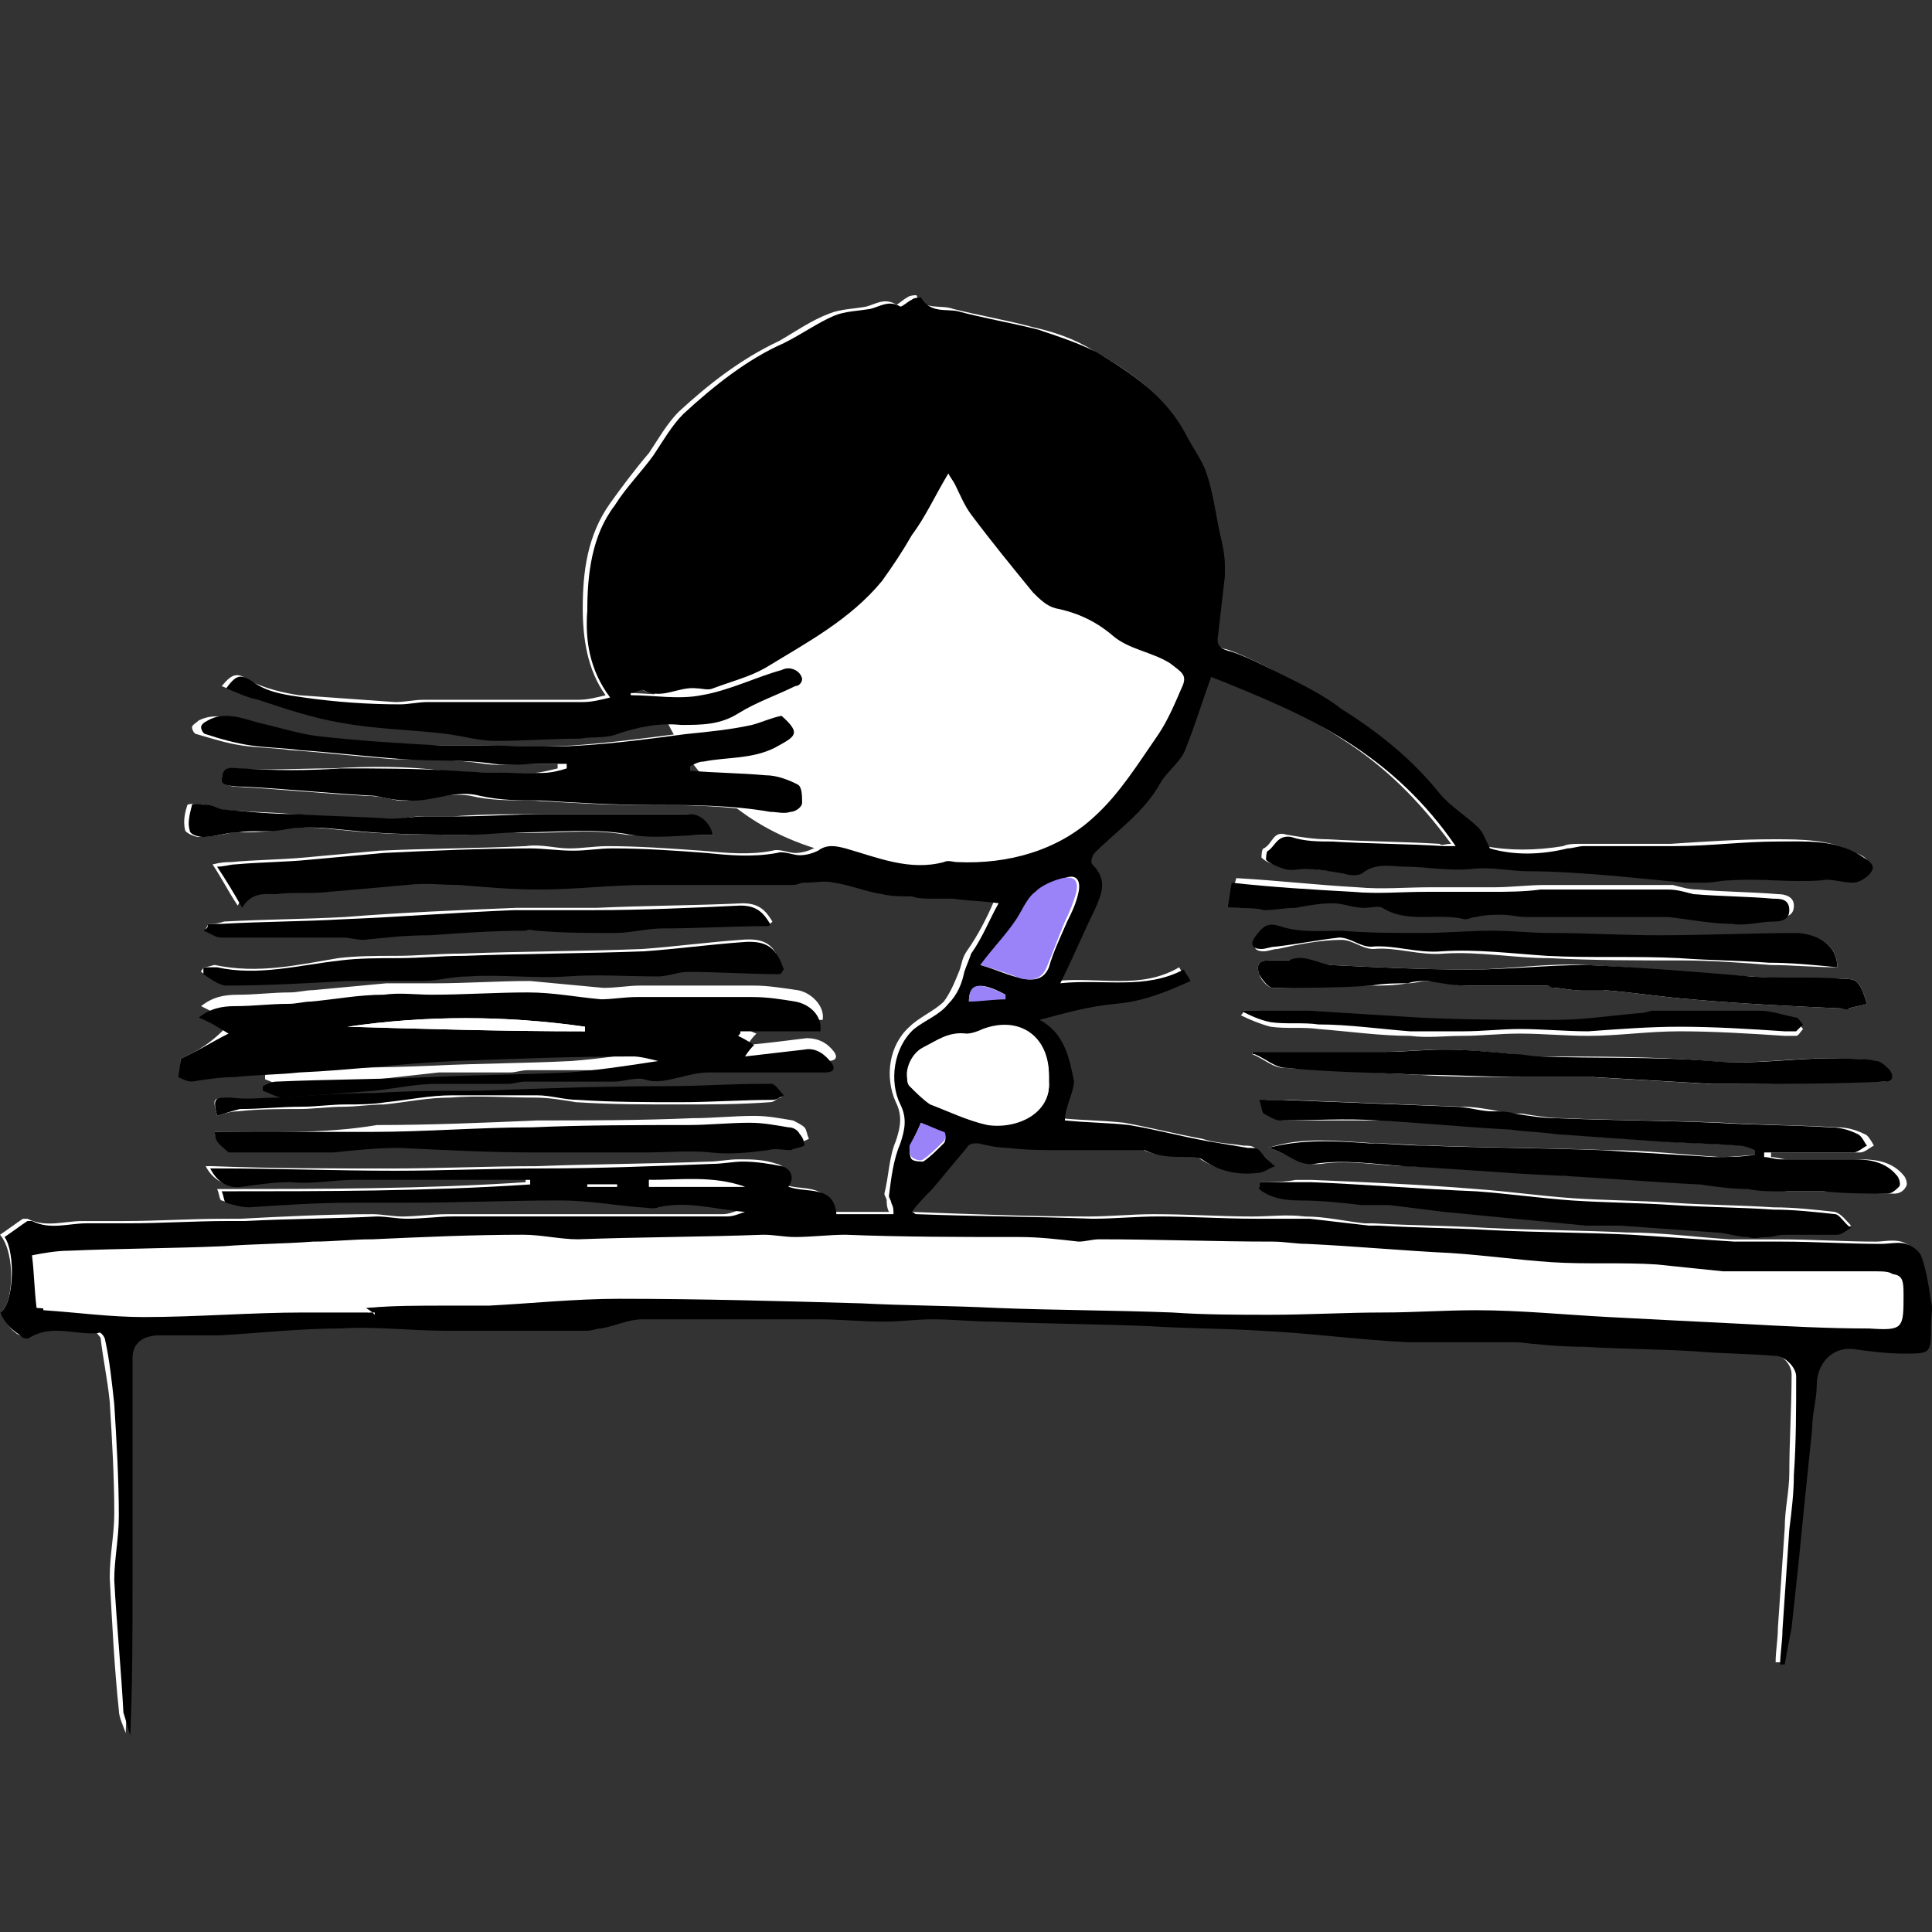 <svg width="72" height="72" viewBox="0 0 72 72" fill="none" xmlns="http://www.w3.org/2000/svg">
<rect x="0" y="0" width="72" height="72" fill="#333333" stroke="none"/>
<path d="M42.071 17.816L44.796 24.291L44.285 26.591C44.285 26.591 41.901 32.47 34.151 32.214C26.316 31.959 24.442 26.932 23.505 22.928C22.398 18.412 36.024 15.43 36.024 15.43L42.071 17.816Z" fill="white"/>
<path d="M0.001 48.913C0.171 49.169 0.342 49.509 0.597 49.68C0.682 49.765 0.853 49.765 0.938 49.765C1.789 49.254 2.641 49.595 3.493 49.595C3.578 49.595 3.663 49.765 3.748 49.85C3.833 50.617 4.004 51.384 4.089 52.236C4.174 53.599 4.259 55.047 4.259 56.41C4.259 57.177 4.089 57.944 4.089 58.796C4.174 60.415 4.259 62.119 4.429 63.737C4.429 63.993 4.6 64.334 4.685 64.589C4.77 62.63 4.77 60.755 4.77 58.796C4.77 56.07 4.77 53.258 4.77 50.532C4.77 49.935 5.111 49.595 5.792 49.68C6.558 49.68 7.24 49.68 8.006 49.68C9.539 49.595 10.987 49.509 12.52 49.424C13.797 49.424 15.16 49.509 16.437 49.509C18.226 49.509 19.929 49.509 21.717 49.509C21.888 49.509 22.058 49.424 22.228 49.424C22.739 49.339 23.25 49.083 23.761 49.083C24.954 48.998 26.146 49.083 27.253 49.083C28.275 49.083 29.297 49.083 30.319 49.083C31.17 49.083 31.937 49.169 32.788 49.169C33.385 49.169 33.981 49.083 34.577 49.083C35.343 49.083 36.11 49.169 36.876 49.169C38.835 49.254 40.709 49.254 42.667 49.339C44.03 49.424 45.478 49.424 46.84 49.509C48.629 49.595 50.502 49.85 52.291 49.935C53.653 50.021 55.016 49.935 56.379 49.935C57.23 49.935 58.082 50.021 58.848 50.106C60.211 50.191 61.658 50.191 63.021 50.276C64.043 50.361 65.065 50.361 66.002 50.447C66.428 50.447 66.768 50.873 66.768 51.213C66.768 52.406 66.683 53.684 66.683 54.877C66.683 55.559 66.513 56.24 66.513 56.922C66.428 58.2 66.343 59.392 66.257 60.67C66.257 61.096 66.172 61.522 66.172 61.948C66.257 61.948 66.343 61.948 66.343 61.948C66.428 61.522 66.513 61.096 66.598 60.585C66.683 59.818 66.768 58.966 66.853 58.2C66.939 57.348 67.024 56.496 67.109 55.644C67.194 54.792 67.279 54.025 67.364 53.173C67.45 52.662 67.535 52.151 67.535 51.554C67.535 50.702 68.131 50.106 68.897 50.191C69.493 50.276 70.175 50.276 70.771 50.361C71.793 50.361 71.793 50.361 71.793 49.339C71.793 48.998 71.793 48.743 71.793 48.402C71.708 47.891 71.623 47.294 71.452 46.783C71.367 46.528 71.112 46.357 70.856 46.272C70.515 46.187 70.175 46.272 69.919 46.272C68.727 46.272 67.535 46.187 66.257 46.187C65.661 46.187 65.065 46.187 64.469 46.187C63.191 46.102 61.914 45.931 60.637 45.931C58.933 45.846 57.145 45.846 55.442 45.761C53.994 45.675 52.631 45.675 51.184 45.59C51.098 45.59 51.013 45.59 50.843 45.59C50.076 45.505 49.395 45.335 48.629 45.335C47.947 45.249 47.351 45.335 46.67 45.335C45.478 45.335 44.285 45.249 43.008 45.249C42.156 45.249 41.39 45.335 40.538 45.335C38.324 45.335 36.195 45.249 33.981 45.164C33.896 45.164 33.896 45.164 33.81 45.079C34.066 44.824 34.321 44.568 34.577 44.227C35.003 43.716 35.428 43.205 35.854 42.694C35.94 42.608 36.11 42.523 36.28 42.523C36.621 42.523 37.047 42.608 37.387 42.694C38.069 42.694 38.75 42.779 39.431 42.779C40.368 42.779 41.305 42.779 42.242 42.779C42.327 42.779 42.412 42.779 42.497 42.779C43.008 43.12 43.604 43.034 44.115 43.034C44.285 43.034 44.456 43.034 44.626 43.12C45.222 43.546 45.904 43.716 46.67 43.631C46.925 43.631 47.096 43.46 47.351 43.375C47.181 43.12 47.011 42.949 46.755 42.779C46.67 42.694 46.5 42.694 46.329 42.694C45.818 42.608 45.307 42.608 44.796 42.438C43.86 42.268 42.838 42.012 41.901 41.842C41.134 41.756 40.368 41.756 39.516 41.671C39.602 41.416 39.687 41.16 39.687 40.904C39.772 40.649 39.857 40.478 39.857 40.223C39.687 39.371 39.602 38.434 38.58 37.922C39.516 37.667 40.453 37.411 41.39 37.326C42.412 37.241 43.349 36.9 44.2 36.474C44.115 36.304 44.03 36.219 43.945 36.048C42.497 36.9 40.964 36.389 39.346 36.559C39.772 35.537 40.198 34.685 40.623 33.833C40.879 33.237 41.134 32.64 40.538 32.129C40.453 32.044 40.538 31.788 40.623 31.703C41.475 30.851 42.497 30.169 43.093 29.062C43.349 28.636 43.774 28.21 44.03 27.784C44.371 27.017 44.626 26.08 44.967 25.143C46.67 25.824 48.458 26.506 49.991 27.528C51.609 28.551 52.887 29.829 54.079 31.448C53.824 31.448 53.738 31.533 53.653 31.448C52.291 31.362 50.843 31.362 49.48 31.277C48.969 31.277 48.458 31.192 47.947 31.107C47.436 30.936 47.436 31.448 47.096 31.618C47.011 31.618 47.011 31.959 47.011 31.959C47.181 32.129 47.436 32.214 47.692 32.3C47.947 32.385 48.203 32.214 48.458 32.3C48.969 32.385 49.48 32.47 49.906 32.47C50.162 32.47 50.417 32.555 50.587 32.47C51.098 32.044 51.694 32.214 52.206 32.214C53.057 32.214 53.909 32.385 54.675 32.3C55.442 32.214 56.123 32.385 56.804 32.385C57.826 32.385 58.933 32.47 59.955 32.555C60.807 32.64 61.658 32.725 62.595 32.811C62.851 32.811 63.106 32.811 63.362 32.811C63.702 32.811 63.958 32.725 64.299 32.725C65.406 32.725 66.598 32.896 67.705 32.725C68.131 32.64 68.557 32.896 68.897 32.811C69.153 32.811 69.493 32.64 69.579 32.385C69.749 32.044 69.408 31.873 69.153 31.788C68.216 31.277 67.109 31.277 66.087 31.277C64.809 31.277 63.532 31.362 62.255 31.448C61.148 31.448 59.955 31.448 58.848 31.448C58.678 31.448 58.422 31.448 58.252 31.533C57.23 31.703 56.208 31.703 55.356 31.533C55.186 31.192 55.101 30.936 54.931 30.766C54.42 30.34 53.909 29.999 53.483 29.488C52.461 28.21 51.184 27.188 49.821 26.336C48.969 25.824 48.118 25.398 47.266 24.887C46.755 24.632 46.244 24.376 45.733 24.206C45.307 24.12 45.137 23.95 45.222 23.609C45.307 22.843 45.392 22.161 45.478 21.394C45.478 21.224 45.563 21.139 45.478 20.968C45.392 20.627 45.392 20.201 45.307 19.861C45.137 19.094 45.052 18.327 44.796 17.56C44.626 17.049 44.285 16.623 44.03 16.112C43.349 14.664 42.071 13.812 40.709 13.045C40.027 12.619 39.261 12.363 38.494 12.193C37.558 11.937 36.536 11.767 35.514 11.511C35.088 11.341 34.407 11.596 34.151 11C34.151 11 33.896 11 33.81 11.085C33.64 11.17 33.385 11.426 33.385 11.341C32.959 11.085 32.618 11.341 32.278 11.426C31.852 11.511 31.341 11.511 30.915 11.682C30.234 11.937 29.637 12.363 29.041 12.704C27.594 13.386 26.401 14.323 25.294 15.345C24.868 15.771 24.528 16.367 24.187 16.879C23.676 17.475 23.165 18.157 22.739 18.753C21.888 19.946 21.717 21.309 21.717 22.672C21.717 23.78 21.888 24.972 22.569 25.91C22.228 25.995 21.888 26.08 21.547 26.08C19.588 26.08 17.715 26.08 15.756 26.08C15.415 26.08 15.075 26.165 14.734 26.165C13.542 26.08 12.35 25.995 11.157 25.91C10.561 25.824 9.88 25.654 9.369 25.398C8.858 25.058 8.688 25.058 8.262 25.569C8.688 25.739 9.028 25.91 9.454 25.995C10.476 26.336 11.498 26.676 12.52 26.847C13.797 27.102 15.16 27.102 16.523 27.273C17.119 27.358 17.715 27.528 18.311 27.528C19.333 27.528 20.44 27.443 21.462 27.443C21.888 27.443 22.399 27.443 22.825 27.273C23.591 27.017 24.357 26.847 25.209 26.932C25.976 27.017 26.657 27.017 27.338 26.506C27.934 26.08 28.701 25.824 29.467 25.484C29.552 25.398 29.723 25.313 29.723 25.228C29.637 25.058 29.552 24.887 29.467 24.887C29.297 24.802 29.127 24.887 28.956 24.887C27.934 25.228 26.997 25.654 25.976 25.824C25.124 25.995 24.187 25.824 23.335 25.824V25.739C23.506 25.654 23.761 25.569 23.846 25.654C24.528 26.08 25.209 25.569 25.805 25.569C25.976 25.569 26.231 25.654 26.401 25.569C27.083 25.313 27.764 25.143 28.36 24.802C29.893 23.865 31.596 23.098 32.703 21.564C33.129 21.053 33.47 20.457 33.81 19.861C34.236 19.094 34.662 18.327 35.173 17.56C35.258 17.731 35.428 17.901 35.428 17.986C35.599 18.327 35.769 18.753 36.025 19.094C36.791 20.031 37.558 21.053 38.324 21.991C38.58 22.246 38.835 22.502 39.176 22.587C39.942 22.757 40.709 23.098 41.305 23.609C41.986 24.206 42.838 24.206 43.434 24.632C43.86 24.887 44.03 25.058 43.86 25.569C43.604 26.165 43.349 26.762 43.008 27.273C42.242 28.295 41.56 29.488 40.623 30.34C39.176 31.618 37.387 32.044 35.514 32.044C35.343 32.044 35.173 32.044 35.003 32.044C33.725 32.385 32.533 31.873 31.341 31.533C30.915 31.448 30.659 31.362 30.319 31.618C30.148 31.703 29.893 31.788 29.637 31.788C29.382 31.788 29.041 31.618 28.786 31.703C27.934 31.873 27.083 31.788 26.146 31.703C24.954 31.618 23.761 31.533 22.654 31.533C22.143 31.533 21.717 31.618 21.206 31.618C20.695 31.618 20.184 31.448 19.588 31.533C17.8 31.618 15.926 31.618 14.138 31.703C13.201 31.788 12.264 31.873 11.328 31.959C10.391 32.044 9.454 32.044 8.602 32.129C8.432 32.129 8.262 32.129 7.921 32.214C8.262 32.725 8.517 33.237 8.858 33.748C9.199 33.066 9.71 33.237 10.135 33.237C10.817 33.237 11.498 33.237 12.094 33.151C13.031 33.066 13.968 32.981 14.99 32.896C15.586 32.896 16.267 32.896 16.948 32.896C17.97 32.896 18.907 33.066 19.929 33.066C21.292 33.066 22.569 32.981 23.932 32.896C24.868 32.896 25.805 32.896 26.742 32.896C27.594 32.896 28.53 32.896 29.382 32.896C29.552 32.896 29.637 32.811 29.808 32.811C30.148 32.811 30.489 32.725 30.915 32.811C31.511 32.896 32.107 33.151 32.703 33.237C33.044 33.322 33.47 33.322 33.81 33.322C34.066 33.322 34.321 33.407 34.577 33.407C34.832 33.407 35.088 33.407 35.343 33.407C35.854 33.407 36.365 33.492 37.047 33.577C36.791 34.174 36.45 34.855 36.025 35.452C35.854 35.707 35.854 35.878 35.769 36.133C35.599 36.559 35.428 36.985 35.173 37.326C34.832 37.667 34.236 37.922 33.896 38.263C33.129 38.945 32.959 40.138 33.385 41.075C33.64 41.586 33.555 42.012 33.385 42.523C33.129 43.12 33.129 43.801 32.959 44.483C32.959 44.568 33.044 44.653 33.044 44.738C33.044 44.824 33.044 44.994 33.129 45.164C32.363 45.164 31.681 45.164 31 45.164C30.83 44.057 29.893 44.398 29.212 44.142C29.467 43.801 29.297 43.46 28.956 43.375C28.445 43.205 28.019 43.205 27.508 43.205C27.168 43.205 26.742 43.29 26.401 43.29C24.272 43.375 22.143 43.375 20.014 43.46C18.226 43.46 16.352 43.546 14.564 43.546C12.35 43.546 10.135 43.546 7.921 43.46C7.836 43.46 7.751 43.46 7.666 43.46C7.921 43.972 8.432 44.227 8.858 44.142C9.454 44.057 10.05 43.972 10.646 43.972C11.413 43.972 12.179 43.886 13.031 43.886C15.075 43.886 17.034 43.886 19.077 43.886C19.248 43.886 19.418 43.886 19.588 43.886C19.588 43.972 19.588 43.972 19.588 44.057C15.756 44.312 12.009 44.312 8.091 44.312C8.177 44.483 8.177 44.738 8.262 44.738C8.517 44.824 8.858 44.909 9.113 44.909C10.391 44.909 11.668 44.824 12.946 44.738C13.627 44.738 14.308 44.738 14.99 44.738C16.863 44.738 18.822 44.653 20.695 44.653C21.717 44.653 22.654 44.824 23.676 44.909C23.932 44.909 24.102 44.909 24.357 44.909C25.465 44.568 26.486 44.994 27.594 45.079C27.338 45.164 27.168 45.249 26.912 45.249C23.506 45.249 20.099 45.249 16.693 45.249C16.097 45.249 15.501 45.335 14.99 45.335C14.649 45.335 14.223 45.249 13.883 45.249C12.264 45.249 10.561 45.335 8.943 45.42C8.773 45.42 8.517 45.42 8.347 45.42C7.069 45.42 5.877 45.505 4.6 45.505C4.089 45.505 3.578 45.505 3.067 45.505C2.386 45.505 1.704 45.761 1.023 45.42C1.023 45.42 0.938 45.42 0.853 45.42C0.597 45.59 0.256 45.846 0.001 46.016C0.597 46.698 0.512 48.657 0.001 48.913ZM6.729 39.456C6.729 39.541 6.729 39.627 6.729 39.712C6.899 39.797 7.069 39.882 7.24 39.882C7.751 39.882 8.347 39.797 8.858 39.712C9.624 39.627 10.476 39.627 11.242 39.541C13.201 39.371 15.075 39.2 17.033 39.115C19.248 39.03 21.462 38.945 23.676 38.945C24.017 38.945 24.357 39.03 24.613 39.115C23.506 39.286 22.399 39.456 21.292 39.541C19.588 39.627 17.885 39.627 16.182 39.712C14.223 39.797 12.264 39.797 10.391 39.882C10.22 39.882 10.05 39.967 9.88 40.053C9.88 40.138 9.88 40.138 9.88 40.223C10.135 40.308 10.391 40.478 10.646 40.478C11.753 40.393 12.861 40.308 14.053 40.223C14.819 40.138 15.586 40.053 16.352 39.967C17.204 39.967 18.141 39.967 18.992 39.967C19.248 39.967 19.418 39.882 19.674 39.882C20.355 39.882 20.951 39.882 21.632 39.882C22.058 39.882 22.569 39.882 22.995 39.882C23.335 39.882 23.761 39.712 24.102 39.797C24.613 39.967 25.039 39.797 25.465 39.712C25.805 39.627 26.146 39.627 26.486 39.541C27.508 39.541 28.53 39.541 29.467 39.541C29.893 39.541 30.404 39.541 30.83 39.541C31.085 39.541 31.256 39.456 31.085 39.2C30.83 38.86 30.489 38.689 30.063 38.689C29.382 38.775 28.701 38.86 27.849 38.945C28.019 38.689 28.105 38.604 28.19 38.519C27.934 38.434 27.764 38.263 27.594 38.178C27.594 38.093 27.594 38.093 27.679 38.008C28.701 38.008 29.723 38.008 30.659 38.008C30.745 37.496 30.234 36.985 29.723 36.9C29.127 36.815 28.616 36.73 28.105 36.73C26.997 36.73 25.89 36.73 24.698 36.73C24.443 36.73 24.102 36.73 23.846 36.73C23.421 36.73 22.995 36.815 22.484 36.815C21.547 36.73 20.695 36.645 19.759 36.559C18.566 36.559 17.374 36.645 16.182 36.645C15.586 36.645 14.99 36.645 14.393 36.645C13.457 36.73 12.605 36.815 11.668 36.9C11.413 36.9 11.072 36.985 10.817 36.985C10.135 36.985 9.539 37.071 8.858 37.071C8.347 37.071 7.921 37.156 7.495 37.496C7.836 37.667 8.177 37.837 8.602 38.093C7.921 38.86 7.325 39.2 6.729 39.456ZM47.266 42.779C47.947 42.949 48.373 43.46 49.225 43.375C50.332 43.205 51.439 43.46 52.546 43.46C54.42 43.546 56.208 43.631 58.082 43.801C59.955 43.886 61.744 43.972 63.617 44.142C64.213 44.142 64.809 44.227 65.406 44.312C65.832 44.312 66.172 44.312 66.598 44.398C67.109 44.398 67.62 44.398 68.216 44.398C68.983 44.398 69.749 44.483 70.601 44.483C70.771 44.483 70.941 44.398 71.026 44.227C71.112 44.142 71.026 43.886 70.941 43.801C70.515 43.29 69.919 43.205 69.323 43.205C68.386 43.205 67.535 43.205 66.598 43.205C66.428 43.205 66.172 43.12 66.002 43.12C66.002 43.034 66.002 43.034 66.002 42.949C66.172 42.949 66.342 42.949 66.513 42.949C67.45 42.949 68.386 42.949 69.323 42.949C69.493 42.949 69.664 42.779 69.834 42.694C69.749 42.523 69.579 42.268 69.493 42.268C69.153 42.097 68.812 42.012 68.472 42.012C67.024 41.927 65.661 41.927 64.213 41.842C62.255 41.756 60.211 41.756 58.252 41.671C57.741 41.671 57.23 41.586 56.719 41.501C56.464 41.501 56.123 41.501 55.867 41.416C55.442 41.33 54.931 41.245 54.505 41.245C52.376 41.16 50.247 41.075 48.033 40.99C47.947 40.99 47.862 40.99 47.692 40.99C47.522 40.99 47.351 40.99 47.181 40.99C47.266 41.16 47.266 41.416 47.351 41.501C47.522 41.671 47.692 41.756 47.947 41.756C49.14 41.756 50.417 41.756 51.609 41.756C53.227 41.842 54.931 41.927 56.549 42.097C57.145 42.097 57.656 42.182 58.252 42.268C59.444 42.353 60.637 42.438 61.829 42.523C62.936 42.608 63.958 42.608 65.065 42.694C65.235 42.694 65.491 42.864 65.661 42.864C65.661 42.949 65.661 42.949 65.661 43.034C65.15 43.034 64.639 43.12 64.128 43.12C62.766 43.034 61.318 42.864 59.955 42.864C57.741 42.779 55.612 42.779 53.398 42.694C52.717 42.694 51.95 42.608 51.269 42.608C49.821 42.523 48.544 42.353 47.266 42.779ZM8.262 29.147C8.432 29.232 8.602 29.317 8.773 29.317C10.391 29.403 12.009 29.573 13.627 29.658C14.053 29.658 14.393 29.744 14.819 29.829C15.756 29.914 16.608 29.488 17.544 29.658C18.226 29.829 18.992 29.829 19.759 29.829C21.121 29.914 22.569 29.999 23.932 29.999C25.379 29.999 26.912 29.999 28.36 30.255C28.616 30.34 28.871 30.34 29.127 30.255C29.297 30.255 29.552 30.084 29.552 29.914C29.552 29.658 29.552 29.317 29.382 29.232C29.041 29.062 28.616 28.892 28.19 28.892C27.253 28.806 26.316 28.806 25.379 28.721C25.379 28.636 25.379 28.636 25.379 28.551C25.55 28.466 25.72 28.466 25.89 28.38C26.742 28.21 27.679 28.295 28.53 27.869C29.382 27.443 29.552 27.358 28.786 26.676C28.786 26.676 28.701 26.676 28.786 26.676C28.36 26.847 28.019 27.017 27.679 27.017C26.827 27.188 25.976 27.273 25.209 27.358C23.932 27.528 22.569 27.699 21.292 27.784C20.099 27.869 18.992 27.784 17.8 27.784C17.204 27.784 16.693 27.784 16.097 27.784C14.564 27.699 13.116 27.614 11.583 27.443C10.817 27.358 10.05 27.017 9.284 26.932C8.688 26.847 8.091 26.506 7.41 26.847C7.325 26.932 7.155 27.017 7.155 27.102C7.155 27.188 7.24 27.358 7.325 27.358C7.921 27.528 8.432 27.699 9.028 27.784C9.624 27.869 10.22 27.869 10.817 27.954C12.094 28.04 13.457 28.21 14.734 28.295C15.841 28.295 16.948 28.295 18.055 28.466C18.651 28.551 19.248 28.466 19.844 28.466C20.184 28.466 20.44 28.466 20.781 28.466C20.781 28.551 20.781 28.551 20.781 28.636C20.44 28.721 20.099 28.806 19.844 28.806C18.737 28.806 17.63 28.806 16.523 28.721C15.16 28.551 13.797 28.551 12.35 28.636C11.157 28.636 9.88 28.721 8.688 28.636C8.602 28.636 8.262 28.551 8.262 29.147ZM68.642 37.582C68.727 37.582 68.812 37.582 68.897 37.582C69.153 37.496 69.323 37.496 69.579 37.411C69.493 37.156 69.408 36.815 69.238 36.645C69.153 36.474 68.812 36.474 68.642 36.474C67.535 36.474 66.342 36.474 65.235 36.389C63.191 36.304 61.148 36.048 59.104 35.963C57.656 35.878 56.208 36.133 54.76 36.133C53.057 36.133 51.269 36.048 49.566 35.963C49.054 35.963 48.544 35.622 48.033 35.793H47.947C47.692 35.793 47.522 35.793 47.266 35.793C46.84 35.793 46.84 36.048 46.925 36.304C47.011 36.559 47.266 36.815 47.436 36.815C48.629 36.815 49.906 36.73 51.098 36.73C51.524 36.73 51.95 36.73 52.461 36.645C52.717 36.645 52.972 36.559 53.227 36.559C53.738 36.559 54.164 36.73 54.675 36.73C55.697 36.73 56.634 36.73 57.656 36.73C57.741 36.73 57.826 36.73 57.911 36.815C58.167 36.815 58.508 36.9 58.763 36.9C59.104 36.9 59.444 36.815 59.785 36.9C60.892 36.985 61.914 37.156 63.021 37.241C64.895 37.411 66.768 37.496 68.642 37.582ZM46.67 39.2V39.286C47.096 39.456 47.436 39.797 47.862 39.797C49.48 39.882 51.184 39.967 52.802 40.053C54.079 40.138 55.442 40.138 56.719 40.138C57.571 40.138 58.422 40.138 59.274 40.138C60.722 40.223 62.255 40.308 63.702 40.393C64.043 40.393 64.299 40.393 64.639 40.393C66.513 40.393 68.301 40.308 70.175 40.308C70.515 40.308 70.515 40.053 70.345 39.882C70.26 39.712 70.004 39.627 69.834 39.541C69.408 39.456 69.068 39.456 68.642 39.456C67.024 39.371 65.32 39.712 63.702 39.541C61.573 39.371 59.444 39.371 57.315 39.371C56.975 39.371 56.719 39.371 56.379 39.286C55.527 39.2 54.59 39.115 53.738 39.115C52.972 39.115 52.291 39.2 51.524 39.2C49.991 39.2 48.544 39.2 47.011 39.2C46.925 39.2 46.755 39.2 46.67 39.2ZM7.58 36.048C7.58 36.133 7.495 36.133 7.495 36.219C7.751 36.389 8.091 36.645 8.347 36.645C9.88 36.645 11.413 36.559 12.861 36.474C13.797 36.474 14.734 36.474 15.671 36.474C16.267 36.474 16.863 36.389 17.374 36.304C18.566 36.219 19.759 36.474 21.036 36.304C22.143 36.219 23.335 36.304 24.443 36.304C24.783 36.304 25.209 36.133 25.55 36.133C26.657 36.133 27.849 36.133 28.956 36.219C29.041 36.219 29.041 36.133 29.127 36.048C28.871 35.196 28.53 34.941 27.594 35.026C26.401 35.111 25.124 35.281 23.932 35.367C21.717 35.452 19.418 35.452 17.204 35.537C16.352 35.537 15.586 35.622 14.734 35.622C14.053 35.622 13.286 35.622 12.605 35.707C11.072 35.963 9.624 36.304 8.006 35.963C7.921 35.963 7.751 36.048 7.58 36.048ZM46.925 44.057C46.925 44.142 46.925 44.142 46.925 44.227C47.351 44.568 47.862 44.653 48.458 44.653C49.225 44.653 49.991 44.824 50.758 44.824C51.098 44.824 51.439 44.824 51.78 44.824C52.461 44.909 53.142 44.994 53.824 45.079C55.612 45.249 57.315 45.42 59.104 45.59C59.529 45.59 59.955 45.59 60.381 45.59C61.573 45.675 62.766 45.761 63.958 45.846C64.384 45.846 64.809 45.931 65.15 46.016C65.406 46.016 65.576 46.016 65.832 46.016C66.087 46.016 66.257 45.931 66.513 45.931C67.194 45.931 67.79 45.931 68.472 45.931C68.642 45.931 68.812 45.761 68.983 45.675C68.812 45.505 68.642 45.249 68.386 45.164C67.62 45.079 66.853 44.994 66.087 44.994C64.809 44.909 63.617 44.909 62.34 44.824C61.062 44.738 59.87 44.738 58.593 44.653C57.4 44.568 56.208 44.398 55.016 44.312C52.972 44.142 50.928 44.057 48.884 43.972C48.714 43.972 48.458 43.972 48.288 43.972C47.862 44.057 47.351 44.057 46.925 44.057ZM45.733 33.833C46.329 33.833 46.755 33.748 47.266 33.748C47.692 33.748 48.033 33.663 48.458 33.663C48.884 33.577 49.395 33.492 49.821 33.492C50.247 33.492 50.587 33.577 51.013 33.663C51.269 33.663 51.524 33.577 51.694 33.663C52.631 34.259 53.738 33.833 54.76 34.089C54.846 34.089 55.016 34.003 55.186 34.003C55.442 34.003 55.782 33.918 56.123 33.918C56.464 33.918 56.719 34.003 57.06 34.003C58.678 34.003 60.296 34.003 61.914 34.003C62.084 34.003 62.169 34.003 62.34 34.003C63.106 34.089 63.958 34.259 64.724 34.259C65.235 34.259 65.746 34.174 66.257 34.174C66.513 34.174 66.853 34.174 66.853 33.748C66.853 33.407 66.513 33.322 66.257 33.322C65.235 33.237 64.213 33.237 63.277 33.151C62.936 33.151 62.681 33.066 62.34 32.981C61.062 32.981 59.785 32.981 58.508 32.981C58.167 32.981 57.911 32.981 57.571 32.981C56.975 32.981 56.293 33.066 55.697 33.066C54.931 33.066 54.079 33.066 53.313 33.066C52.376 33.066 51.524 33.151 50.587 33.066C49.054 32.981 47.607 32.811 46.074 32.725C45.904 33.322 45.818 33.577 45.733 33.833ZM68.472 36.048C68.472 35.281 67.875 34.855 67.109 34.855C65.406 34.855 63.617 34.941 61.914 34.941C60.551 34.941 59.274 34.941 57.911 34.855C57.145 34.855 56.464 34.77 55.697 34.77C54.846 34.77 53.909 34.855 53.057 34.855C52.035 34.855 51.098 34.77 50.076 34.77C49.31 34.77 48.458 34.77 47.777 34.6C47.181 34.429 47.011 34.685 46.84 35.026C46.67 35.281 46.755 35.452 47.096 35.452C47.266 35.452 47.436 35.367 47.607 35.367C48.373 35.196 49.225 35.026 49.991 35.026C50.417 35.026 50.758 35.367 51.184 35.367C52.035 35.281 52.887 35.622 53.824 35.537C55.101 35.452 56.464 35.707 57.741 35.707C59.359 35.793 61.062 35.793 62.681 35.793C63.788 35.793 64.895 35.878 66.002 35.963C66.768 35.963 67.62 36.048 68.472 36.048ZM7.751 34.429C7.751 34.515 7.666 34.6 7.666 34.6C7.921 34.685 8.091 34.855 8.347 34.855C9.369 34.855 10.306 34.855 11.328 34.855C11.839 34.855 12.35 34.855 12.861 34.855C13.116 34.855 13.371 34.941 13.627 34.941C14.479 34.941 15.245 34.855 16.097 34.77C17.289 34.685 18.481 34.685 19.674 34.6C19.844 34.6 19.929 34.6 20.099 34.6C21.036 34.6 22.058 34.685 22.995 34.685C23.591 34.685 24.187 34.515 24.783 34.515C26.061 34.429 27.423 34.429 28.701 34.429L28.786 34.344C28.53 33.918 28.275 33.663 27.679 33.663C25.89 33.748 24.017 33.748 22.228 33.833C21.206 33.833 20.27 33.833 19.248 33.833C17.119 33.918 14.99 34.003 12.861 34.174C11.328 34.259 9.88 34.259 8.347 34.344C8.091 34.429 7.921 34.429 7.751 34.429ZM8.006 42.182C8.006 42.523 8.262 42.694 8.688 42.694C9.965 42.694 11.328 42.694 12.605 42.694C13.457 42.694 14.308 42.523 15.075 42.523C16.778 42.523 18.481 42.608 20.184 42.694C21.547 42.694 22.825 42.694 24.187 42.694C25.039 42.694 25.805 42.608 26.657 42.694C27.423 42.779 28.105 42.779 28.786 42.608C29.041 42.523 29.382 42.608 29.637 42.608C29.808 42.608 29.978 42.523 30.148 42.438C30.063 42.268 30.063 42.097 29.978 42.012C29.893 41.927 29.723 41.842 29.552 41.756C29.041 41.671 28.616 41.586 28.105 41.586C27.338 41.586 26.572 41.671 25.805 41.671C23.846 41.756 21.888 41.756 20.014 41.756C18.055 41.842 16.012 41.927 14.053 41.927C12.009 42.268 10.05 42.182 8.006 42.182ZM26.572 31.107C26.316 30.51 25.976 30.34 25.55 30.34C25.039 30.34 24.613 30.34 24.102 30.34C22.825 30.34 21.547 30.34 20.184 30.34C19.077 30.34 17.97 30.34 16.863 30.425C16.437 30.425 16.097 30.425 15.671 30.425C15.245 30.425 14.819 30.596 14.393 30.51C13.201 30.51 12.094 30.425 10.902 30.34C9.965 30.255 9.028 30.255 8.177 30.169C8.006 30.169 7.751 30.084 7.58 29.999C7.41 29.999 7.069 29.914 6.984 29.999C6.899 30.255 6.814 30.596 6.899 30.936C6.899 31.021 7.24 31.192 7.41 31.192C7.836 31.192 8.262 31.107 8.688 31.021C9.199 31.021 9.795 31.021 10.306 30.936C11.157 30.766 11.924 30.851 12.775 30.936C14.308 31.107 15.841 31.107 17.374 31.107C17.97 31.107 18.566 30.936 19.163 31.021C20.525 31.107 21.888 30.851 23.335 31.107C24.443 31.192 25.55 31.107 26.572 31.107ZM46.329 37.667C46.329 37.752 46.329 37.752 46.244 37.837C46.585 38.008 47.011 38.178 47.351 38.263C47.947 38.349 48.544 38.263 49.14 38.349C50.247 38.434 51.439 38.604 52.546 38.604C53.227 38.689 53.824 38.604 54.505 38.604C55.186 38.604 55.867 38.519 56.634 38.519C57.486 38.519 58.337 38.604 59.189 38.604C60.296 38.604 61.403 38.434 62.595 38.434C63.873 38.434 65.235 38.519 66.513 38.604C66.683 38.604 66.768 38.604 66.939 38.604C67.024 38.604 67.109 38.434 67.194 38.349C67.109 38.263 67.024 38.093 66.939 38.093C66.513 38.008 66.002 37.837 65.576 37.837C64.213 37.837 62.851 37.837 61.573 37.837C61.403 37.837 61.233 37.837 61.148 37.922C60.126 38.008 59.019 38.093 57.996 38.178C56.293 38.178 54.59 38.178 52.887 38.093C51.524 38.008 50.162 37.922 48.799 37.837C47.947 37.667 47.181 37.667 46.329 37.667ZM8.091 41.586C8.347 41.501 8.602 41.416 8.858 41.416C9.624 41.33 10.391 41.33 11.157 41.33C11.668 41.33 12.264 41.245 12.775 41.245C13.286 41.245 13.797 41.16 14.308 41.16C15.16 41.075 15.926 40.904 16.778 40.904C17.8 40.819 18.907 40.904 19.929 40.904C20.44 40.904 20.951 40.99 21.462 41.075C22.739 41.16 24.017 41.16 25.294 41.16C26.401 41.16 27.594 41.16 28.701 41.075C28.871 41.075 28.956 40.904 29.127 40.904C28.956 40.734 28.871 40.564 28.701 40.478C28.616 40.393 28.445 40.478 28.275 40.478C27.083 40.478 25.976 40.564 24.783 40.564C22.399 40.649 20.099 40.734 17.715 40.734C16.437 40.734 15.16 40.819 13.883 40.819C12.69 40.904 11.498 40.99 10.306 40.99C9.709 40.99 9.113 41.075 8.517 40.99C7.921 40.904 7.921 40.904 8.091 41.586Z" fill="white"/>
<path d="M0 48.912C0.511 48.656 0.596 46.697 0.17 46.1C0.426 45.93 0.766 45.674 1.022 45.504C1.022 45.504 1.107 45.504 1.192 45.504C1.874 45.845 2.555 45.589 3.236 45.589C3.747 45.589 4.258 45.589 4.769 45.589C6.047 45.589 7.239 45.504 8.516 45.504C8.687 45.504 8.942 45.504 9.112 45.504C10.73 45.419 12.434 45.419 14.052 45.334C14.392 45.334 14.818 45.419 15.159 45.419C15.755 45.419 16.351 45.334 16.862 45.334C20.269 45.334 23.675 45.334 27.082 45.334C27.337 45.334 27.507 45.248 27.763 45.163C26.656 45.078 25.634 44.737 24.527 44.993C24.356 45.078 24.101 44.993 23.845 44.993C22.823 44.907 21.887 44.737 20.865 44.737C18.991 44.737 17.032 44.822 15.159 44.822C14.478 44.822 13.796 44.822 13.115 44.822C11.838 44.822 10.56 44.907 9.283 44.993C9.027 44.993 8.687 44.907 8.431 44.822C8.346 44.822 8.346 44.567 8.261 44.396C12.178 44.396 15.925 44.396 19.758 44.141C19.758 44.056 19.758 44.056 19.758 43.97C19.587 43.97 19.417 43.97 19.247 43.97C17.203 43.97 15.244 43.97 13.2 43.97C12.434 43.97 11.667 44.141 10.816 44.056C10.22 44.056 9.623 44.141 9.027 44.226C8.516 44.311 8.09 44.056 7.835 43.544C7.92 43.544 8.005 43.544 8.09 43.544C10.305 43.544 12.519 43.63 14.733 43.63C16.521 43.63 18.395 43.544 20.183 43.544C22.312 43.544 24.442 43.459 26.571 43.374C26.911 43.374 27.337 43.289 27.678 43.289C28.189 43.289 28.7 43.374 29.125 43.459C29.466 43.544 29.637 43.885 29.381 44.226C30.062 44.481 31.084 44.141 31.169 45.248C31.851 45.248 32.532 45.248 33.298 45.248C33.298 45.078 33.298 44.993 33.213 44.822C33.213 44.737 33.128 44.652 33.128 44.567C33.213 43.885 33.298 43.204 33.554 42.607C33.724 42.096 33.809 41.67 33.554 41.159C33.128 40.307 33.298 39.029 34.065 38.347C34.491 38.007 35.002 37.836 35.342 37.41C35.683 37.069 35.853 36.643 35.938 36.217C36.024 35.962 36.109 35.791 36.194 35.536C36.62 34.939 36.875 34.258 37.216 33.661C36.62 33.576 36.109 33.576 35.513 33.491C35.257 33.491 35.002 33.491 34.746 33.491C34.491 33.491 34.235 33.491 33.98 33.406C33.639 33.406 33.213 33.406 32.873 33.321C32.276 33.235 31.68 32.98 31.084 32.895C30.744 32.809 30.403 32.895 29.977 32.895C29.807 32.895 29.722 32.98 29.551 32.98C28.7 32.98 27.763 32.98 26.911 32.98C25.974 32.98 25.038 32.98 24.101 32.98C22.738 32.98 21.461 33.15 20.098 33.15C19.076 33.15 18.14 33.065 17.118 32.98C16.436 32.98 15.84 32.895 15.159 32.98C14.222 33.065 13.285 33.15 12.263 33.235C11.582 33.321 10.901 33.235 10.305 33.321C9.879 33.321 9.368 33.235 9.027 33.832C8.687 33.235 8.431 32.809 8.09 32.298C8.346 32.298 8.601 32.213 8.772 32.213C9.709 32.128 10.645 32.128 11.497 32.043C12.434 31.957 13.37 31.872 14.307 31.787C16.096 31.702 17.969 31.617 19.758 31.617C20.269 31.617 20.78 31.702 21.376 31.702C21.887 31.702 22.312 31.617 22.823 31.617C24.016 31.617 25.208 31.702 26.315 31.787C27.167 31.872 28.018 31.957 28.955 31.787C29.211 31.702 29.551 31.872 29.807 31.872C30.062 31.872 30.318 31.787 30.488 31.702C30.829 31.446 31.169 31.532 31.51 31.617C32.702 31.957 33.895 32.469 35.172 32.128C35.342 32.043 35.513 32.128 35.683 32.128C37.557 32.213 39.43 31.702 40.793 30.424C41.73 29.572 42.411 28.464 43.177 27.357C43.518 26.846 43.773 26.249 44.029 25.653C44.284 25.142 44.029 25.056 43.603 24.716C42.922 24.29 42.07 24.204 41.474 23.693C40.878 23.182 40.197 22.841 39.345 22.671C39.004 22.586 38.749 22.33 38.493 22.075C37.727 21.137 36.96 20.2 36.194 19.178C35.938 18.837 35.768 18.411 35.598 18.07C35.513 17.9 35.428 17.815 35.342 17.644C34.831 18.496 34.491 19.263 33.98 19.945C33.639 20.541 33.298 21.052 32.873 21.648C31.68 23.097 30.062 23.949 28.529 24.886C27.933 25.227 27.252 25.397 26.571 25.653C26.4 25.738 26.145 25.653 25.974 25.653C25.293 25.568 24.697 26.079 24.016 25.738C23.931 25.653 23.675 25.823 23.505 25.823V25.908C24.356 25.908 25.293 26.079 26.145 25.908C27.167 25.738 28.189 25.227 29.125 24.971C29.296 24.886 29.466 24.886 29.637 24.971C29.807 25.056 29.892 25.227 29.892 25.312C29.892 25.397 29.807 25.568 29.637 25.568C28.955 25.908 28.189 26.164 27.507 26.59C26.826 27.016 26.145 27.016 25.378 27.016C24.527 26.931 23.76 27.101 22.994 27.357C22.568 27.527 22.057 27.442 21.631 27.527C20.609 27.527 19.502 27.612 18.48 27.612C17.884 27.612 17.288 27.442 16.692 27.357C15.329 27.186 14.052 27.186 12.689 26.931C11.667 26.76 10.645 26.42 9.623 26.079C9.198 25.994 8.857 25.823 8.431 25.653C8.857 25.056 9.027 25.142 9.538 25.482C10.049 25.823 10.73 25.908 11.327 25.994C12.519 26.164 13.711 26.249 14.903 26.249C15.244 26.249 15.585 26.164 15.925 26.164C17.884 26.164 19.758 26.164 21.716 26.164C22.057 26.164 22.398 26.079 22.738 25.994C21.972 24.971 21.802 23.864 21.887 22.756C21.887 21.393 22.057 19.945 22.909 18.837C23.334 18.155 23.931 17.559 24.356 16.963C24.697 16.451 25.038 15.855 25.464 15.429C26.571 14.407 27.848 13.384 29.211 12.788C29.892 12.447 30.488 12.021 31.084 11.766C31.51 11.595 31.936 11.595 32.447 11.51C32.788 11.425 33.128 11.169 33.554 11.425C33.639 11.425 33.809 11.254 33.98 11.169C34.065 11.084 34.32 11.084 34.32 11.084C34.661 11.68 35.257 11.51 35.683 11.595C36.62 11.851 37.642 12.021 38.664 12.277C39.43 12.532 40.197 12.788 40.878 13.129C42.155 13.896 43.433 14.748 44.199 16.196C44.455 16.707 44.795 17.133 44.966 17.644C45.221 18.411 45.306 19.178 45.477 19.945C45.562 20.285 45.647 20.711 45.647 21.052C45.647 21.223 45.647 21.308 45.647 21.478C45.562 22.245 45.477 22.927 45.392 23.693C45.306 24.119 45.562 24.204 45.903 24.29C46.413 24.46 46.924 24.716 47.435 24.971C48.287 25.397 49.224 25.823 49.99 26.42C51.353 27.272 52.63 28.294 53.652 29.572C54.078 30.083 54.674 30.424 55.1 30.85C55.27 31.02 55.355 31.276 55.526 31.617C56.377 31.872 57.399 31.872 58.421 31.617C58.592 31.617 58.847 31.532 59.017 31.532C60.125 31.532 61.317 31.532 62.424 31.532C63.701 31.532 64.979 31.361 66.256 31.361C67.278 31.361 68.385 31.276 69.322 31.872C69.578 32.043 69.918 32.213 69.748 32.469C69.663 32.639 69.322 32.895 69.067 32.895C68.641 32.895 68.215 32.724 67.874 32.809C66.682 32.895 65.575 32.724 64.468 32.809C64.127 32.809 63.872 32.895 63.531 32.895C63.276 32.895 63.02 32.895 62.765 32.895C61.913 32.809 61.061 32.724 60.125 32.639C59.103 32.554 57.996 32.469 56.974 32.469C56.292 32.469 55.611 32.298 54.844 32.383C53.993 32.469 53.141 32.298 52.375 32.298C51.864 32.298 51.268 32.128 50.757 32.554C50.586 32.639 50.331 32.639 50.075 32.554C49.565 32.469 49.053 32.383 48.628 32.383C48.372 32.383 48.117 32.469 47.861 32.383C47.606 32.298 47.35 32.213 47.18 32.043C47.18 32.043 47.18 31.702 47.265 31.702C47.521 31.532 47.606 31.105 48.117 31.191C48.628 31.361 49.139 31.361 49.65 31.361C51.012 31.446 52.46 31.446 53.823 31.532C53.908 31.532 54.078 31.532 54.248 31.532C53.141 29.913 51.779 28.635 50.161 27.612C48.542 26.59 46.839 25.908 45.136 25.227C44.795 26.164 44.54 27.016 44.199 27.868C44.029 28.379 43.518 28.72 43.263 29.146C42.666 30.253 41.644 30.935 40.793 31.787C40.708 31.872 40.622 32.128 40.708 32.213C41.304 32.809 41.048 33.321 40.793 33.917C40.367 34.769 40.026 35.621 39.515 36.643C41.133 36.473 42.666 36.899 44.114 36.132C44.199 36.303 44.284 36.388 44.37 36.558C43.433 36.984 42.581 37.325 41.559 37.41C40.622 37.495 39.686 37.751 38.749 38.007C39.686 38.518 39.856 39.455 40.026 40.307C40.026 40.477 39.941 40.733 39.856 40.988C39.771 41.244 39.686 41.5 39.686 41.755C40.537 41.84 41.304 41.84 42.07 41.926C43.092 42.096 44.029 42.352 44.966 42.522C45.477 42.607 45.988 42.692 46.499 42.778C46.669 42.778 46.839 42.778 46.924 42.863C47.095 43.033 47.265 43.289 47.521 43.459C47.265 43.544 47.095 43.715 46.839 43.715C46.073 43.8 45.392 43.63 44.795 43.204C44.625 43.118 44.455 43.118 44.284 43.118C43.688 43.118 43.177 43.118 42.666 42.863C42.581 42.863 42.496 42.863 42.411 42.863C41.474 42.863 40.537 42.863 39.6 42.863C38.919 42.863 38.238 42.863 37.557 42.778C37.216 42.778 36.79 42.692 36.45 42.607C36.279 42.607 36.109 42.607 36.024 42.778C35.598 43.289 35.172 43.8 34.746 44.311C34.491 44.567 34.235 44.822 33.98 45.163C34.065 45.163 34.065 45.248 34.15 45.248C36.364 45.334 38.493 45.334 40.708 45.419C41.559 45.419 42.326 45.334 43.177 45.334C44.37 45.334 45.562 45.419 46.839 45.419C47.521 45.419 48.117 45.419 48.798 45.419C49.565 45.504 50.246 45.589 51.012 45.674C51.097 45.674 51.183 45.674 51.353 45.674C52.801 45.76 54.163 45.76 55.611 45.845C57.314 45.93 59.103 45.93 60.806 46.015C62.083 46.1 63.361 46.185 64.638 46.271C65.234 46.271 65.831 46.271 66.427 46.271C67.619 46.271 68.811 46.356 70.089 46.356C70.429 46.356 70.77 46.271 71.025 46.356C71.281 46.441 71.536 46.611 71.621 46.867C71.792 47.378 71.877 47.889 71.962 48.486C72.047 48.741 71.962 49.082 71.962 49.423C71.962 50.445 71.962 50.445 70.94 50.445C70.344 50.445 69.663 50.36 69.067 50.275C68.3 50.19 67.704 50.786 67.704 51.638C67.704 52.149 67.534 52.66 67.534 53.257C67.449 54.109 67.363 54.876 67.278 55.728C67.193 56.58 67.108 57.432 67.023 58.284C66.938 59.05 66.852 59.902 66.767 60.669C66.682 61.095 66.597 61.521 66.512 62.032C66.427 62.032 66.341 62.032 66.341 62.032C66.341 61.606 66.427 61.18 66.427 60.754C66.512 59.476 66.597 58.284 66.682 57.006C66.767 56.324 66.852 55.642 66.852 54.961C66.938 53.768 66.938 52.49 66.938 51.297C66.938 50.956 66.512 50.531 66.171 50.531C65.149 50.445 64.127 50.445 63.19 50.36C61.828 50.275 60.38 50.275 59.017 50.19C58.166 50.19 57.314 50.105 56.548 50.019C55.185 50.019 53.823 50.019 52.46 50.019C50.672 49.934 48.798 49.679 47.01 49.593C45.647 49.508 44.199 49.508 42.837 49.423C40.878 49.338 39.004 49.338 37.046 49.253C36.279 49.253 35.513 49.167 34.746 49.167C34.15 49.167 33.554 49.253 32.958 49.253C32.106 49.253 31.34 49.167 30.488 49.167C29.466 49.167 28.444 49.167 27.422 49.167C26.23 49.167 25.038 49.167 23.931 49.167C23.42 49.167 22.909 49.423 22.398 49.508C22.227 49.508 22.057 49.593 21.887 49.593C20.098 49.593 18.395 49.593 16.607 49.593C15.329 49.593 13.967 49.423 12.689 49.508C11.156 49.508 9.709 49.679 8.176 49.764C7.409 49.764 6.728 49.764 5.961 49.764C5.365 49.764 4.939 50.019 4.939 50.616C4.939 53.342 4.939 56.154 4.939 58.88C4.939 60.84 4.939 62.714 4.854 64.673C4.769 64.418 4.684 64.077 4.599 63.821C4.514 62.203 4.343 60.499 4.258 58.88C4.258 58.113 4.428 57.346 4.428 56.494C4.428 55.131 4.343 53.683 4.258 52.32C4.173 51.553 4.088 50.701 3.917 49.934C3.917 49.849 3.747 49.593 3.662 49.679C2.81 49.764 1.959 49.338 1.107 49.849C1.022 49.934 0.766 49.849 0.766 49.764C0.341 49.508 0.17 49.253 0 48.912ZM13.626 48.741C14.648 48.656 15.5 48.571 16.436 48.571C16.947 48.571 17.458 48.571 17.969 48.571C19.587 48.486 21.205 48.315 22.823 48.315C25.804 48.315 28.87 48.401 31.851 48.486C33.554 48.486 35.257 48.571 36.875 48.656C39.09 48.741 41.304 48.741 43.433 48.827C44.625 48.827 45.903 48.912 47.095 48.912C48.457 48.912 49.905 48.912 51.268 48.827C52.46 48.827 53.652 48.656 54.759 48.741C56.377 48.741 58.081 48.912 59.699 48.997C61.402 49.082 63.105 49.167 64.723 49.253C66.256 49.338 67.874 49.423 69.407 49.423C70.685 49.423 70.685 49.423 70.685 48.145C70.685 47.463 70.6 47.378 69.918 47.378C68.215 47.378 66.427 47.378 64.723 47.378C64.553 47.378 64.383 47.378 64.212 47.378C63.361 47.293 62.594 47.208 61.743 47.123C60.465 47.038 59.103 47.123 57.825 47.038C56.548 46.952 55.355 46.782 54.078 46.697C52.29 46.611 50.501 46.441 48.713 46.356C48.287 46.356 47.861 46.271 47.435 46.271C45.306 46.271 43.092 46.185 40.963 46.185C40.708 46.185 40.452 46.271 40.197 46.271C39.43 46.185 38.749 46.1 37.982 46.1C35.853 46.1 33.639 46.1 31.51 46.015C30.914 46.015 30.233 46.1 29.637 46.1C29.211 46.1 28.87 46.015 28.444 46.015C26.145 46.1 23.846 46.1 21.546 46.185C20.865 46.185 20.183 46.015 19.502 46.015C17.629 46.015 15.755 46.1 13.882 46.185C13.115 46.185 12.434 46.271 11.667 46.271C10.56 46.356 9.453 46.356 8.346 46.441C6.387 46.526 4.514 46.526 2.555 46.611C2.129 46.611 1.618 46.697 1.192 46.782C1.277 47.463 1.277 48.06 1.363 48.741C2.64 48.827 3.917 48.997 5.11 48.997C7.068 48.997 9.112 48.912 11.071 48.827C11.923 48.827 12.774 48.827 13.711 48.827V48.912C13.796 48.912 13.796 48.912 13.626 48.741ZM39.09 40.307C39.09 40.222 39.09 40.222 39.09 40.136C39.09 38.688 37.982 37.921 36.62 38.432C36.45 38.518 36.194 38.603 36.024 38.603C35.428 38.518 34.917 38.858 34.406 39.114C33.98 39.37 33.639 40.222 33.895 40.477C34.15 40.733 34.406 40.988 34.661 41.159C35.342 41.414 36.024 41.755 36.79 41.926C37.897 42.096 39.175 41.5 39.09 40.307ZM36.535 35.962C37.131 36.132 37.642 36.388 38.153 36.473C38.578 36.558 38.919 36.473 39.09 36.047C39.26 35.451 39.515 34.939 39.771 34.343C39.941 34.002 40.111 33.661 40.197 33.235C40.282 32.809 40.111 32.554 39.686 32.724C39.345 32.809 38.919 32.98 38.664 33.235C38.323 33.576 38.153 34.002 37.897 34.343C37.471 34.854 37.046 35.365 36.535 35.962ZM34.32 41.84C34.15 42.266 33.98 42.522 33.895 42.778C33.895 42.863 33.895 43.118 33.98 43.204C34.065 43.289 34.32 43.289 34.406 43.289C34.661 43.118 34.917 42.863 35.172 42.607C35.257 42.522 35.257 42.266 35.172 42.266C34.917 42.096 34.576 42.011 34.32 41.84ZM27.763 44.226C26.485 43.885 25.378 44.056 24.186 43.97C24.186 44.056 24.186 44.141 24.186 44.226C25.378 44.226 26.485 44.226 27.763 44.226ZM37.471 37.24C37.471 37.154 37.471 37.154 37.471 37.069C36.535 36.558 36.109 36.643 36.109 37.325C36.535 37.24 37.046 37.24 37.471 37.24ZM21.887 44.141V44.226C22.227 44.226 22.653 44.226 22.994 44.226V44.141C22.653 44.141 22.312 44.141 21.887 44.141Z" fill="black"/>
<path d="M6.728 39.456C7.324 39.2 7.835 38.86 8.516 38.519C8.09 38.263 7.835 38.093 7.409 37.922C7.835 37.582 8.261 37.496 8.772 37.496C9.453 37.496 10.049 37.411 10.73 37.411C11.071 37.411 11.326 37.326 11.582 37.326C12.519 37.241 13.37 37.07 14.307 37.07C14.903 36.985 15.499 37.07 16.096 37.07C17.288 37.07 18.48 36.985 19.672 36.985C20.609 36.985 21.461 37.156 22.398 37.241C22.823 37.241 23.249 37.156 23.76 37.156C24.016 37.156 24.356 37.156 24.612 37.156C25.719 37.156 26.826 37.156 28.018 37.156C28.614 37.156 29.125 37.241 29.636 37.326C30.147 37.411 30.658 37.837 30.573 38.434C29.551 38.434 28.614 38.434 27.593 38.434C27.593 38.519 27.593 38.519 27.507 38.604C27.678 38.689 27.848 38.774 28.103 38.945C28.018 39.03 27.933 39.115 27.763 39.371C28.529 39.286 29.211 39.2 29.977 39.115C30.403 39.03 30.744 39.286 30.999 39.626C31.169 39.882 30.999 39.967 30.744 39.967C30.318 39.967 29.807 39.967 29.381 39.967C28.359 39.967 27.337 39.967 26.4 39.967C26.06 39.967 25.719 40.052 25.378 40.138C24.953 40.223 24.527 40.393 24.016 40.223C23.675 40.138 23.249 40.308 22.909 40.308C22.483 40.308 21.972 40.308 21.546 40.308C20.865 40.308 20.268 40.308 19.587 40.308C19.332 40.308 19.161 40.393 18.906 40.393C18.054 40.393 17.117 40.393 16.266 40.393C15.499 40.393 14.733 40.563 13.966 40.649C12.859 40.734 11.752 40.819 10.56 40.904C10.305 40.904 10.049 40.734 9.794 40.649C9.794 40.563 9.794 40.563 9.794 40.478C9.964 40.393 10.134 40.308 10.305 40.308C12.263 40.223 14.222 40.223 16.096 40.138C17.799 40.052 19.502 40.052 21.205 39.967C22.312 39.882 23.419 39.712 24.527 39.541C24.186 39.456 23.845 39.371 23.59 39.371C21.376 39.371 19.161 39.456 16.947 39.541C14.989 39.626 13.115 39.882 11.156 39.967C10.39 40.052 9.538 40.052 8.772 40.138C8.261 40.138 7.665 40.223 7.154 40.308C6.983 40.308 6.813 40.223 6.643 40.138C6.728 39.626 6.728 39.541 6.728 39.456ZM12.945 38.263C15.925 38.348 18.821 38.434 21.801 38.434C21.801 38.348 21.801 38.263 21.801 38.263C18.821 37.837 15.84 37.837 12.945 38.263Z" fill="black"/>
<path d="M47.265 42.779C48.542 42.438 49.82 42.523 51.012 42.608C51.693 42.608 52.46 42.694 53.141 42.694C55.355 42.779 57.484 42.779 59.699 42.864C61.061 42.949 62.509 43.034 63.872 43.12C64.383 43.12 64.894 43.12 65.404 43.034C65.404 42.949 65.404 42.949 65.404 42.864C65.234 42.779 64.979 42.694 64.808 42.694C63.701 42.608 62.679 42.608 61.572 42.523C60.38 42.438 59.188 42.353 57.995 42.268C57.399 42.182 56.888 42.182 56.292 42.097C54.674 42.012 52.971 41.842 51.353 41.756C50.16 41.671 48.883 41.756 47.691 41.756C47.52 41.756 47.265 41.586 47.095 41.501C47.01 41.416 47.01 41.16 46.924 40.99C47.095 40.99 47.265 40.99 47.435 40.99C47.52 40.99 47.606 40.99 47.776 40.99C49.905 41.075 52.034 41.16 54.248 41.245C54.674 41.245 55.185 41.416 55.611 41.416C55.866 41.416 56.207 41.416 56.462 41.501C56.974 41.586 57.484 41.671 57.995 41.671C59.954 41.756 61.998 41.756 63.957 41.842C65.404 41.927 66.767 41.927 68.215 42.012C68.555 42.012 68.896 42.097 69.237 42.268C69.407 42.353 69.492 42.608 69.578 42.694C69.407 42.779 69.237 42.949 69.067 42.949C68.13 42.949 67.193 42.949 66.256 42.949C66.086 42.949 65.915 42.949 65.745 42.949C65.745 43.034 65.745 43.034 65.745 43.12C65.915 43.12 66.171 43.205 66.341 43.205C67.278 43.205 68.13 43.205 69.067 43.205C69.663 43.205 70.259 43.29 70.685 43.801C70.77 43.886 70.855 44.142 70.77 44.227C70.685 44.312 70.514 44.483 70.344 44.483C69.578 44.483 68.811 44.483 67.959 44.398C67.448 44.398 66.938 44.398 66.341 44.398C65.915 44.398 65.575 44.398 65.149 44.312C64.553 44.312 63.957 44.227 63.361 44.142C61.487 44.057 59.699 43.886 57.825 43.801C55.952 43.716 54.163 43.546 52.29 43.46C51.182 43.375 50.075 43.205 48.968 43.375C48.372 43.46 47.946 42.949 47.265 42.779Z" fill="black"/>
<path d="M8.261 29.147C8.261 28.465 8.601 28.636 9.027 28.636C10.219 28.721 11.497 28.721 12.689 28.636C14.052 28.636 15.414 28.636 16.862 28.721C17.969 28.806 19.076 28.806 20.183 28.806C20.524 28.806 20.865 28.721 21.12 28.636C21.12 28.551 21.12 28.551 21.12 28.465C20.779 28.465 20.524 28.465 20.183 28.465C19.587 28.465 18.991 28.551 18.395 28.465C17.288 28.295 16.181 28.38 15.074 28.295C13.796 28.21 12.434 28.04 11.156 27.954C10.56 27.869 9.964 27.869 9.368 27.784C8.772 27.699 8.175 27.528 7.664 27.358C7.579 27.358 7.494 27.188 7.494 27.102C7.494 27.017 7.579 26.932 7.75 26.847C8.346 26.506 9.027 26.762 9.623 26.932C10.39 27.102 11.156 27.358 11.923 27.443C13.456 27.614 14.903 27.699 16.436 27.784C16.947 27.784 17.543 27.784 18.139 27.784C19.332 27.784 20.439 27.869 21.631 27.784C22.994 27.699 24.271 27.528 25.549 27.358C26.4 27.273 27.252 27.188 28.018 27.017C28.359 26.932 28.7 26.762 29.125 26.676C29.04 26.676 29.125 26.676 29.125 26.676C29.892 27.358 29.636 27.443 28.87 27.869C28.018 28.295 27.081 28.21 26.23 28.38C26.06 28.38 25.889 28.465 25.719 28.551C25.719 28.636 25.719 28.636 25.719 28.721C26.656 28.806 27.593 28.806 28.529 28.892C28.955 28.892 29.381 29.062 29.721 29.232C29.892 29.317 29.892 29.658 29.892 29.914C29.892 30.084 29.636 30.255 29.466 30.255C29.211 30.34 28.955 30.255 28.7 30.255C27.252 29.999 25.719 29.999 24.271 29.999C22.909 29.999 21.461 29.914 20.098 29.829C19.332 29.829 18.65 29.829 17.884 29.658C16.947 29.403 16.096 29.914 15.159 29.829C14.733 29.829 14.392 29.744 13.966 29.658C12.348 29.573 10.73 29.403 9.112 29.317C8.516 29.317 8.346 29.232 8.261 29.147Z" fill="black"/>
<path d="M68.641 37.582C66.767 37.496 64.894 37.411 63.02 37.241C61.913 37.156 60.891 36.985 59.784 36.9C59.443 36.9 59.103 36.9 58.762 36.9C58.507 36.9 58.166 36.815 57.91 36.815C57.825 36.815 57.74 36.73 57.655 36.73C56.633 36.73 55.696 36.73 54.674 36.73C54.163 36.73 53.737 36.645 53.226 36.559C52.971 36.559 52.715 36.559 52.46 36.645C52.034 36.645 51.608 36.645 51.097 36.73C49.905 36.815 48.628 36.815 47.435 36.815C47.265 36.815 47.01 36.474 46.924 36.304C46.839 36.048 46.839 35.792 47.265 35.792C47.52 35.792 47.691 35.792 47.946 35.792H48.032C48.542 35.537 49.053 35.878 49.564 35.963C51.268 36.048 53.056 36.133 54.759 36.133C56.207 36.133 57.655 35.963 59.103 35.963C61.147 36.048 63.19 36.218 65.234 36.389C66.341 36.474 67.534 36.389 68.641 36.474C68.811 36.474 69.152 36.474 69.237 36.645C69.407 36.815 69.492 37.156 69.578 37.411C69.322 37.496 69.152 37.496 68.896 37.582C68.811 37.667 68.726 37.582 68.641 37.582Z" fill="black"/>
<path d="M46.669 39.201C46.839 39.201 46.924 39.201 47.095 39.201C48.628 39.201 50.075 39.201 51.608 39.201C52.375 39.201 53.056 39.115 53.823 39.115C54.674 39.115 55.611 39.201 56.463 39.286C56.803 39.286 57.059 39.371 57.399 39.371C59.529 39.456 61.657 39.371 63.787 39.541C65.49 39.712 67.108 39.371 68.726 39.456C69.152 39.456 69.578 39.456 69.918 39.541C70.089 39.541 70.259 39.712 70.429 39.882C70.6 40.138 70.514 40.308 70.259 40.308C68.385 40.393 66.597 40.393 64.723 40.393C64.383 40.393 64.127 40.393 63.787 40.393C62.339 40.308 60.806 40.223 59.358 40.138C58.507 40.138 57.655 40.138 56.803 40.138C55.526 40.138 54.163 40.053 52.886 40.053C51.268 39.967 49.565 39.967 47.946 39.797C47.521 39.797 47.18 39.456 46.754 39.286C46.669 39.286 46.669 39.286 46.669 39.201Z" fill="black"/>
<path d="M7.58 36.048C7.75 36.048 7.92 36.048 8.091 36.048C9.623 36.389 11.156 35.963 12.689 35.793C13.371 35.707 14.137 35.707 14.818 35.707C15.67 35.707 16.436 35.622 17.288 35.622C19.502 35.537 21.802 35.537 24.016 35.452C25.208 35.367 26.486 35.196 27.678 35.111C28.615 35.026 28.955 35.367 29.211 36.133C29.126 36.219 29.126 36.304 29.041 36.304C27.933 36.304 26.741 36.219 25.634 36.219C25.293 36.219 24.868 36.389 24.527 36.389C23.42 36.389 22.227 36.304 21.12 36.389C19.928 36.474 18.651 36.304 17.458 36.389C16.862 36.389 16.266 36.559 15.755 36.559C14.818 36.559 13.882 36.559 12.945 36.559C11.412 36.645 9.879 36.73 8.431 36.73C8.176 36.73 7.835 36.474 7.58 36.304C7.58 36.133 7.58 36.048 7.58 36.048Z" fill="black"/>
<path d="M46.924 44.057C47.35 44.057 47.861 44.057 48.287 44.057C48.457 44.057 48.713 44.057 48.883 44.057C50.927 44.142 52.971 44.312 55.015 44.397C56.207 44.483 57.399 44.653 58.592 44.738C59.869 44.823 61.061 44.823 62.339 44.909C63.616 44.994 64.894 44.994 66.086 45.079C66.852 45.079 67.619 45.164 68.385 45.249C68.555 45.249 68.726 45.59 68.981 45.761C68.811 45.846 68.641 46.016 68.47 46.016C67.789 46.016 67.193 46.016 66.512 46.016C66.256 46.016 66.086 46.101 65.83 46.101C65.575 46.101 65.404 46.187 65.149 46.101C64.723 46.101 64.297 45.931 63.957 45.931C62.764 45.846 61.572 45.761 60.38 45.675C59.954 45.675 59.528 45.675 59.102 45.675C57.314 45.505 55.611 45.335 53.822 45.164C53.141 45.079 52.46 44.994 51.779 44.909C51.438 44.909 51.097 44.909 50.757 44.909C49.99 44.823 49.224 44.738 48.457 44.738C47.861 44.738 47.35 44.653 46.924 44.312C46.924 44.227 46.924 44.142 46.924 44.057Z" fill="black"/>
<path d="M45.732 33.833C45.817 33.577 45.817 33.322 45.902 32.896C47.435 33.066 48.883 33.151 50.416 33.236C51.353 33.322 52.204 33.236 53.141 33.236C53.907 33.236 54.759 33.236 55.526 33.236C56.122 33.236 56.803 33.236 57.399 33.151C57.74 33.151 57.995 33.151 58.336 33.151C59.613 33.151 60.891 33.151 62.168 33.151C62.509 33.151 62.764 33.236 63.105 33.322C64.127 33.407 65.149 33.407 66.086 33.492C66.341 33.492 66.682 33.492 66.682 33.918C66.682 34.259 66.426 34.344 66.086 34.344C65.575 34.344 65.064 34.514 64.553 34.429C63.786 34.429 62.935 34.259 62.168 34.174C61.998 34.174 61.913 34.174 61.742 34.174C60.124 34.174 58.506 34.174 56.888 34.174C56.547 34.174 56.292 34.089 55.951 34.089C55.696 34.089 55.355 34.089 55.015 34.174C54.844 34.174 54.759 34.259 54.589 34.259C53.567 34.003 52.46 34.429 51.523 33.833C51.353 33.748 51.097 33.833 50.842 33.833C50.416 33.833 50.075 33.663 49.649 33.663C49.224 33.663 48.713 33.748 48.287 33.833C47.861 33.833 47.52 33.918 47.094 33.918C46.839 33.833 46.328 33.833 45.732 33.833Z" fill="black"/>
<path d="M68.471 36.048C67.619 35.963 66.767 35.878 65.916 35.878C64.808 35.792 63.701 35.792 62.594 35.707C60.976 35.622 59.273 35.707 57.655 35.622C56.377 35.537 55.015 35.366 53.737 35.452C52.801 35.537 51.949 35.196 51.097 35.281C50.672 35.281 50.331 34.94 49.905 34.94C49.139 35.026 48.287 35.196 47.521 35.281C47.35 35.281 47.18 35.366 47.01 35.366C46.669 35.366 46.584 35.196 46.754 34.94C47.01 34.6 47.18 34.344 47.691 34.514C48.457 34.77 49.224 34.685 49.99 34.685C51.012 34.77 51.949 34.77 52.971 34.77C53.823 34.77 54.759 34.685 55.611 34.685C56.377 34.685 57.059 34.77 57.825 34.77C59.188 34.77 60.465 34.855 61.828 34.855C63.531 34.855 65.32 34.77 67.023 34.77C67.874 34.855 68.471 35.281 68.471 36.048Z" fill="black"/>
<path d="M7.75 34.429C7.92 34.429 8.091 34.429 8.261 34.429C9.794 34.344 11.242 34.344 12.774 34.259C14.903 34.174 17.033 34.003 19.162 33.918C20.184 33.918 21.12 33.918 22.142 33.918C23.931 33.918 25.804 33.833 27.593 33.748C28.189 33.748 28.444 34.003 28.7 34.429C28.7 34.514 28.615 34.514 28.615 34.514C27.337 34.514 25.975 34.6 24.697 34.6C24.101 34.6 23.505 34.77 22.909 34.77C21.972 34.77 20.95 34.77 20.013 34.685C19.843 34.685 19.758 34.6 19.587 34.685C18.395 34.685 17.203 34.77 16.011 34.855C15.159 34.855 14.393 34.94 13.541 35.026C13.286 35.026 13.03 34.94 12.774 34.94C12.264 34.94 11.752 34.94 11.242 34.94C10.22 34.94 9.283 34.94 8.261 34.94C8.005 34.94 7.835 34.77 7.58 34.685C7.75 34.6 7.75 34.514 7.75 34.429Z" fill="black"/>
<path d="M8.005 42.182C10.049 42.182 12.008 42.182 13.882 42.182C15.84 42.182 17.884 42.012 19.843 42.012C21.802 41.927 23.76 41.927 25.634 41.927C26.4 41.927 27.167 41.842 27.933 41.842C28.444 41.842 28.87 41.927 29.381 42.012C29.551 42.012 29.722 42.097 29.807 42.268C29.892 42.353 29.977 42.523 29.977 42.694C29.807 42.779 29.637 42.779 29.466 42.864C29.211 42.864 28.87 42.779 28.615 42.864C27.933 42.949 27.252 43.034 26.486 42.949C25.719 42.864 24.867 42.949 24.016 42.949C22.653 42.949 21.376 42.949 20.013 42.949C18.31 42.949 16.607 42.864 14.903 42.779C14.052 42.779 13.2 42.864 12.434 42.949C11.156 42.949 9.794 42.949 8.516 42.949C8.261 42.694 8.005 42.608 8.005 42.182Z" fill="black"/>
<path d="M26.571 31.107C25.463 31.107 24.442 31.277 23.505 31.107C22.142 30.851 20.78 31.021 19.332 31.021C18.736 31.021 18.14 31.107 17.543 31.107C16.011 31.107 14.478 31.107 12.945 30.936C12.093 30.851 11.327 30.766 10.475 30.936C9.964 31.022 9.453 30.936 8.857 31.021C8.431 31.021 8.005 31.192 7.579 31.192C7.409 31.192 7.068 31.107 7.068 30.936C6.983 30.681 7.068 30.34 7.154 29.999C7.154 29.914 7.494 29.999 7.75 29.999C7.92 29.999 8.176 30.17 8.346 30.17C9.283 30.255 10.134 30.34 11.071 30.34C12.263 30.425 13.37 30.425 14.563 30.51C14.989 30.51 15.414 30.425 15.84 30.425C16.181 30.425 16.607 30.425 17.032 30.425C18.14 30.425 19.247 30.34 20.354 30.34C21.631 30.34 22.909 30.34 24.271 30.34C24.782 30.34 25.208 30.34 25.719 30.34C25.974 30.34 26.4 30.51 26.571 31.107Z" fill="black"/>
<path d="M46.328 37.667C47.179 37.667 47.946 37.667 48.797 37.667C50.16 37.752 51.523 37.837 52.885 37.922C54.589 38.008 56.292 38.008 57.995 38.008C59.017 38.008 60.124 37.837 61.146 37.752C61.316 37.752 61.487 37.667 61.572 37.667C62.934 37.667 64.297 37.667 65.575 37.667C66 37.667 66.511 37.837 66.937 37.922C67.022 37.922 67.107 38.093 67.193 38.178C67.107 38.263 67.022 38.348 66.937 38.434C66.852 38.434 66.682 38.434 66.511 38.434C65.234 38.348 63.871 38.263 62.594 38.263C61.487 38.263 60.38 38.348 59.187 38.434C58.336 38.434 57.484 38.348 56.633 38.348C55.951 38.348 55.27 38.434 54.503 38.434C53.822 38.434 53.226 38.434 52.545 38.434C51.438 38.348 50.245 38.178 49.138 38.178C48.542 38.093 47.946 38.178 47.35 38.093C46.924 38.008 46.583 37.837 46.243 37.667C46.328 37.752 46.328 37.752 46.328 37.667Z" fill="black"/>
<path d="M8.091 41.586C7.92 40.904 8.006 40.904 8.602 40.904C9.198 40.989 9.794 40.904 10.39 40.904C11.582 40.819 12.775 40.734 13.967 40.734C15.244 40.649 16.522 40.649 17.799 40.649C20.184 40.563 22.483 40.478 24.868 40.478C26.06 40.478 27.167 40.393 28.359 40.393C28.53 40.393 28.615 40.393 28.785 40.393C28.956 40.478 29.041 40.649 29.211 40.819C29.041 40.904 28.956 40.989 28.785 40.989C27.678 40.989 26.486 41.075 25.379 41.075C24.101 41.075 22.824 41.075 21.546 40.989C21.035 40.989 20.524 40.819 20.013 40.819C18.991 40.819 17.884 40.819 16.862 40.819C16.011 40.819 15.244 40.989 14.393 41.075C13.882 41.16 13.371 41.16 12.86 41.16C12.349 41.16 11.753 41.245 11.242 41.245C10.475 41.245 9.709 41.33 8.942 41.33C8.602 41.416 8.346 41.501 8.091 41.586Z" fill="black"/>
<path d="M13.626 48.743C13.796 48.828 13.882 48.913 13.967 48.998V48.913C13.115 48.913 12.263 48.913 11.327 48.913C9.368 48.913 7.324 49.083 5.365 49.083C4.088 49.083 2.896 48.913 1.618 48.828C1.533 48.146 1.533 47.55 1.448 46.868C1.874 46.783 2.385 46.783 2.81 46.698C4.769 46.613 6.643 46.613 8.601 46.527C9.708 46.527 10.816 46.442 11.923 46.357C12.689 46.357 13.37 46.272 14.137 46.272C16.011 46.187 17.884 46.101 19.758 46.101C20.439 46.101 21.12 46.272 21.802 46.272C24.101 46.272 26.4 46.187 28.7 46.101C29.125 46.101 29.466 46.187 29.892 46.187C30.488 46.187 31.169 46.101 31.765 46.101C33.895 46.101 36.109 46.101 38.238 46.187C39.004 46.187 39.686 46.357 40.452 46.357C40.708 46.357 40.963 46.272 41.219 46.272C43.348 46.272 45.562 46.357 47.691 46.357C48.117 46.357 48.542 46.357 48.968 46.442C50.757 46.527 52.545 46.613 54.334 46.783C55.611 46.868 56.803 47.039 58.081 47.124C59.358 47.209 60.721 47.124 61.998 47.209C62.85 47.209 63.616 47.379 64.468 47.465C64.638 47.465 64.808 47.465 64.979 47.465C66.682 47.465 68.471 47.465 70.174 47.465C70.855 47.465 70.94 47.55 70.94 48.231C70.94 49.509 70.94 49.594 69.663 49.509C68.13 49.509 66.512 49.424 64.979 49.339C63.276 49.254 61.572 49.169 59.954 49.083C58.336 48.998 56.633 48.828 55.015 48.828C53.823 48.828 52.715 48.913 51.523 48.913C50.161 48.913 48.713 48.998 47.35 48.998C46.158 48.998 44.88 48.998 43.688 48.913C41.474 48.828 39.26 48.828 37.131 48.743C35.428 48.657 33.724 48.657 32.106 48.572C29.125 48.487 26.06 48.402 23.079 48.402C21.461 48.402 19.843 48.572 18.225 48.657C17.714 48.657 17.203 48.657 16.692 48.657C15.499 48.657 14.648 48.657 13.626 48.743Z" fill="white"/>
<path d="M39.09 40.308C39.175 41.501 37.813 42.097 36.791 41.842C36.109 41.671 35.343 41.416 34.662 41.075C34.321 40.904 34.066 40.649 33.895 40.393C33.64 40.053 33.895 39.286 34.406 39.03C34.917 38.775 35.343 38.434 36.024 38.519C36.194 38.519 36.45 38.434 36.62 38.349C37.983 37.837 39.09 38.604 39.09 40.053C39.09 40.223 39.09 40.223 39.09 40.308Z" fill="white"/>
<path d="M36.535 35.963C36.961 35.367 37.472 34.855 37.813 34.344C38.068 34.003 38.238 33.492 38.579 33.237C38.834 32.981 39.26 32.811 39.601 32.725C40.027 32.64 40.197 32.811 40.112 33.237C40.027 33.577 39.856 34.003 39.686 34.344C39.431 34.941 39.26 35.452 39.005 36.048C38.834 36.474 38.494 36.559 38.068 36.474C37.642 36.304 37.131 36.133 36.535 35.963Z" fill="#9A82F9"/>
<path d="M34.32 41.842C34.576 41.927 34.916 42.097 35.172 42.182C35.257 42.182 35.257 42.438 35.172 42.523C34.916 42.779 34.661 43.034 34.406 43.205C34.32 43.29 34.065 43.205 33.98 43.12C33.895 43.034 33.895 42.864 33.895 42.694C33.98 42.523 34.15 42.268 34.32 41.842Z" fill="#9A82F9"/>
<path d="M27.763 44.227C26.486 44.227 25.379 44.227 24.186 44.227C24.186 44.142 24.186 44.057 24.186 43.971C25.379 43.971 26.571 43.801 27.763 44.227Z" fill="white"/>
<path d="M37.471 37.241C37.046 37.241 36.535 37.326 36.109 37.326C36.109 36.645 36.45 36.559 37.471 37.071C37.471 37.071 37.471 37.156 37.471 37.241Z" fill="#9A82F9"/>
<path d="M21.887 44.142C22.227 44.142 22.653 44.142 22.994 44.142V44.227C22.653 44.227 22.227 44.227 21.887 44.227C21.887 44.142 21.887 44.142 21.887 44.142Z" fill="white"/>
<path d="M12.945 38.263C15.925 37.837 18.821 37.837 21.802 38.263C21.802 38.348 21.802 38.434 21.802 38.434C18.821 38.434 15.84 38.348 12.945 38.263Z" fill="white"/>
</svg>
